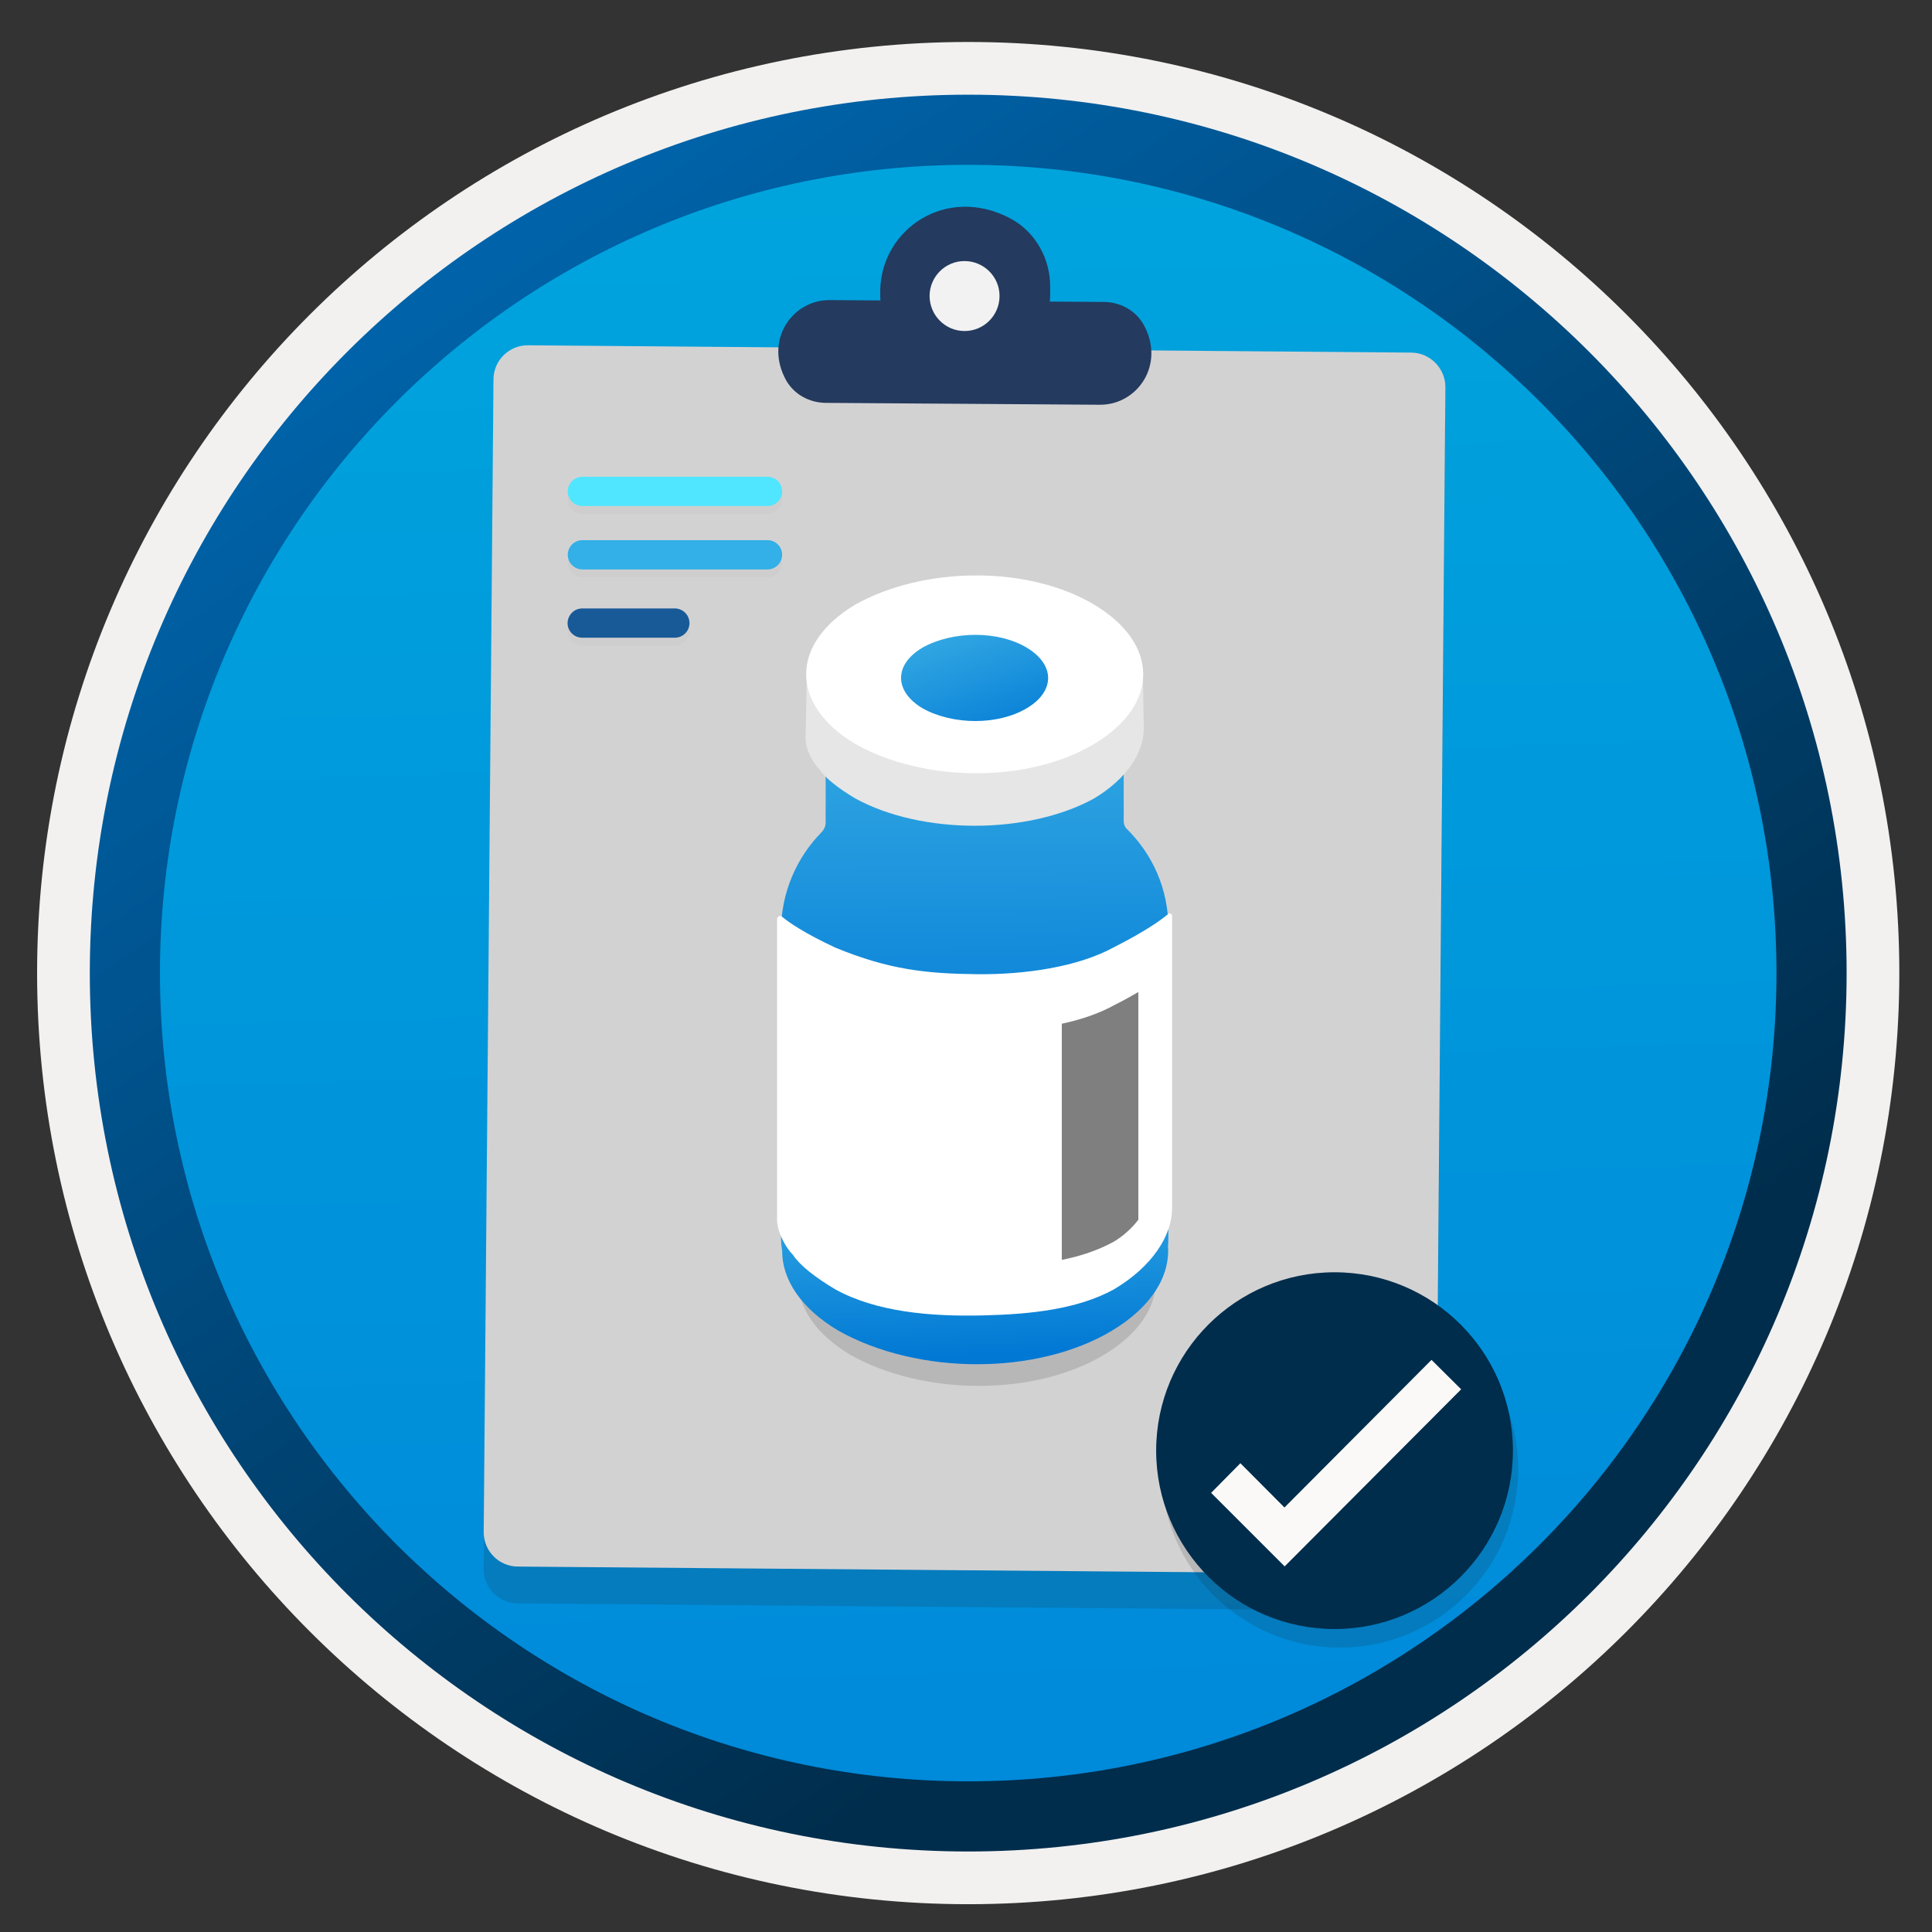 <svg width="103" height="103" viewBox="0 0 103 103" fill="none" xmlns="http://www.w3.org/2000/svg">
<rect x="0" y="0" width="103" height="103" fill="#333333" stroke="none"/>
<path d="M51.618 98.688C25.768 98.688 4.808 77.738 4.808 51.878C4.808 26.018 25.768 5.068 51.618 5.068C77.468 5.068 98.428 26.028 98.428 51.878C98.428 77.728 77.468 98.688 51.618 98.688Z" fill="url(#paint0_linear)"/>
<path fill-rule="evenodd" clip-rule="evenodd" d="M97.518 51.878C97.518 77.228 76.968 97.778 51.618 97.778C26.268 97.778 5.718 77.228 5.718 51.878C5.718 26.528 26.268 5.978 51.618 5.978C76.968 5.978 97.518 26.528 97.518 51.878ZM51.618 2.238C79.038 2.238 101.258 24.458 101.258 51.878C101.258 79.298 79.028 101.518 51.618 101.518C24.198 101.518 1.978 79.288 1.978 51.878C1.978 24.458 24.198 2.238 51.618 2.238Z" fill="#F2F1F0"/>
<path fill-rule="evenodd" clip-rule="evenodd" d="M94.708 51.878C94.708 75.678 75.418 94.968 51.618 94.968C27.818 94.968 8.528 75.678 8.528 51.878C8.528 28.078 27.818 8.788 51.618 8.788C75.418 8.788 94.708 28.078 94.708 51.878ZM51.618 5.048C77.478 5.048 98.448 26.018 98.448 51.878C98.448 77.738 77.478 98.708 51.618 98.708C25.758 98.708 4.788 77.738 4.788 51.878C4.788 26.018 25.748 5.048 51.618 5.048Z" fill="url(#paint1_linear)"/>
<path opacity="0.15" d="M75.228 20.748L28.148 20.358C27.128 20.348 26.298 21.168 26.298 22.188L25.788 83.628C25.778 84.648 26.598 85.478 27.618 85.478L74.698 85.868C75.718 85.878 76.548 85.058 76.548 84.038L77.058 22.598C77.048 21.588 76.228 20.758 75.228 20.748Z" fill="#1F1D20"/>
<path d="M75.238 18.798L28.158 18.408C27.138 18.398 26.308 19.218 26.308 20.238L25.788 81.668C25.778 82.688 26.598 83.518 27.618 83.518L74.698 83.908C75.718 83.918 76.548 83.098 76.548 82.078L77.058 20.638C77.058 19.638 76.248 18.808 75.238 18.798Z" fill="#D3D2D3"/>
<path fill-rule="evenodd" clip-rule="evenodd" d="M53.888 11.658C55.218 12.378 55.998 13.808 55.988 15.308V15.678C55.988 15.818 55.978 15.938 55.968 16.078L58.858 16.098C59.718 16.108 60.528 16.538 60.958 17.288C62.158 19.428 60.638 21.598 58.628 21.578L44.018 21.478C43.158 21.468 42.348 21.038 41.918 20.288C40.718 18.148 42.238 15.978 44.248 15.998L46.938 16.018C46.928 15.888 46.928 15.758 46.928 15.618V15.498C46.968 12.228 50.448 9.818 53.888 11.658Z" fill="#243A5E"/>
<path d="M51.408 17.648C52.438 17.658 53.278 16.828 53.288 15.798C53.298 14.768 52.468 13.928 51.438 13.918C50.408 13.908 49.568 14.738 49.558 15.768C49.558 16.798 50.378 17.638 51.408 17.648Z" fill="#F2F2F2"/>
<path opacity="0.15" d="M58.858 64.348C62.548 66.558 62.548 70.008 58.858 72.228C55.168 74.438 49.258 74.438 45.328 72.228C41.638 70.018 41.638 66.568 45.328 64.348C49.268 62.138 55.168 62.138 58.858 64.348Z" fill="#1F1D20"/>
<path d="M59.908 43.768V38.878H44.018V43.848C44.018 44.038 43.938 44.218 43.808 44.358C42.468 45.718 41.638 47.588 41.638 49.648V53.178L52.758 61.468L62.288 53.178V49.448C62.288 47.408 61.448 45.558 60.108 44.228C59.978 44.118 59.908 43.948 59.908 43.768Z" fill="url(#paint2_linear)"/>
<path d="M62.288 55.218H41.638V65.958C41.638 66.198 41.658 66.438 41.698 66.668C41.688 68.198 42.678 69.738 44.688 70.938C48.938 73.328 55.308 73.328 59.288 70.938C61.398 69.668 62.388 68.028 62.268 66.408C62.288 66.258 62.288 66.108 62.288 65.958V55.218V55.218Z" fill="url(#paint3_linear)"/>
<path d="M62.278 48.728C62.358 48.658 62.488 48.718 62.488 48.828V64.408C62.488 65.848 61.458 67.508 59.388 68.738C57.438 69.808 54.938 70.068 52.408 70.128C49.578 70.198 46.708 69.938 44.528 68.738C43.498 68.118 42.668 67.498 42.258 66.878C41.848 66.468 41.428 65.638 41.428 65.018V48.998C41.428 48.858 41.588 48.788 41.688 48.868C42.058 49.178 42.878 49.748 44.528 50.518C47.408 51.708 49.418 51.908 52.128 51.938C54.608 51.958 57.458 51.568 59.428 50.478C61.048 49.658 61.918 49.038 62.278 48.728Z" fill="white"/>
<path opacity="0.5" d="M59.418 53.578C58.608 54.028 57.638 54.358 56.608 54.578V67.168C57.608 66.968 58.538 66.658 59.378 66.198C59.878 65.898 60.328 65.498 60.688 65.028V52.888C60.328 53.098 59.918 53.328 59.418 53.578Z" fill="black"/>
<path d="M60.928 35.768L60.978 38.858C60.978 40.098 60.098 41.508 58.328 42.568C54.798 44.508 49.138 44.508 45.598 42.568C44.718 42.038 44.008 41.508 43.658 40.978C43.308 40.628 42.948 39.918 42.948 39.388L43.018 35.718C43.018 35.718 43.828 36.138 45.598 37.198C45.218 36.988 57.898 33.768 57.518 33.978C59.288 32.908 60.928 37.008 60.928 35.768Z" fill="#E6E6E6"/>
<path d="M58.338 32.238C61.818 34.328 61.818 37.568 58.338 39.658C54.858 41.748 49.298 41.748 45.588 39.658C42.108 37.568 42.108 34.328 45.588 32.238C49.298 30.158 54.858 30.158 58.338 32.238Z" fill="white"/>
<path d="M54.738 34.528C56.258 35.438 56.258 36.858 54.738 37.758C53.218 38.668 50.798 38.668 49.178 37.758C47.658 36.848 47.658 35.428 49.178 34.528C50.798 33.618 53.228 33.618 54.738 34.528Z" fill="url(#paint4_linear)"/>
<g opacity="0.15">
<path opacity="0.15" d="M40.928 25.838H31.048C30.618 25.838 30.268 26.188 30.268 26.618C30.268 27.048 30.618 27.398 31.048 27.398H40.918C41.348 27.398 41.698 27.048 41.698 26.618C41.698 26.188 41.348 25.838 40.928 25.838Z" fill="#1F1D20"/>
<path opacity="0.15" d="M40.928 29.218H31.048C30.618 29.218 30.268 29.568 30.268 29.998C30.268 30.428 30.618 30.778 31.048 30.778H40.918C41.348 30.778 41.698 30.428 41.698 29.998C41.698 29.568 41.348 29.218 40.928 29.218Z" fill="#1F1D20"/>
<path opacity="0.15" fill-rule="evenodd" clip-rule="evenodd" d="M31.038 32.858H35.978C36.408 32.858 36.758 33.208 36.758 33.638C36.758 34.068 36.408 34.418 35.978 34.418H31.038C30.608 34.418 30.258 34.068 30.258 33.638C30.268 33.218 30.608 32.858 31.038 32.858Z" fill="#1F1D20"/>
</g>
<path opacity="0.15" d="M71.428 87.838C76.678 87.838 80.938 83.578 80.938 78.328C80.938 73.078 76.678 68.818 71.428 68.818C66.178 68.818 61.918 73.078 61.918 78.328C61.918 83.578 66.178 87.838 71.428 87.838Z" fill="#1F1D20"/>
<path d="M71.148 86.848C76.398 86.848 80.658 82.588 80.658 77.338C80.658 72.088 76.398 67.828 71.148 67.828C65.898 67.828 61.638 72.088 61.638 77.338C61.638 82.588 65.898 86.848 71.148 86.848Z" fill="#002D4C"/>
<path d="M76.318 72.498L68.478 80.368L66.128 78.008L64.568 79.588L68.488 83.508L77.898 74.068L76.318 72.498Z" fill="#FAF9F8"/>
<path d="M40.928 25.418H31.048C30.618 25.418 30.268 25.768 30.268 26.198C30.268 26.628 30.618 26.978 31.048 26.978H40.918C41.348 26.978 41.698 26.628 41.698 26.198C41.698 25.758 41.348 25.418 40.928 25.418Z" fill="#50E6FF"/>
<path d="M40.928 28.798H31.048C30.618 28.798 30.268 29.148 30.268 29.578C30.268 30.008 30.618 30.358 31.048 30.358H40.918C41.348 30.358 41.698 30.008 41.698 29.578C41.698 29.148 41.348 28.798 40.928 28.798Z" fill="#32B0E7"/>
<path fill-rule="evenodd" clip-rule="evenodd" d="M31.038 32.438H35.978C36.408 32.438 36.758 32.788 36.758 33.218C36.758 33.648 36.408 33.998 35.978 33.998H31.038C30.608 33.998 30.258 33.648 30.258 33.218C30.268 32.788 30.608 32.438 31.038 32.438Z" fill="#185A97"/>
<defs>
<linearGradient id="paint0_linear" x1="49.848" y1="-12.912" x2="53.83" y2="132.858" gradientUnits="userSpaceOnUse">
<stop stop-color="#00ABDE"/>
<stop offset="1" stop-color="#007ED8"/>
</linearGradient>
<linearGradient id="paint1_linear" x1="3.05" y1="-19.747" x2="98.577" y2="121.135" gradientUnits="userSpaceOnUse">
<stop stop-color="#007ED8"/>
<stop offset="0.707" stop-color="#002D4C"/>
</linearGradient>
<linearGradient id="paint2_linear" x1="51.776" y1="27.662" x2="52.2" y2="81.518" gradientUnits="userSpaceOnUse">
<stop stop-color="#4DC2EB"/>
<stop offset="0.585" stop-color="#0078D4"/>
</linearGradient>
<linearGradient id="paint3_linear" x1="51.864" y1="58.224" x2="52.856" y2="82.46" gradientUnits="userSpaceOnUse">
<stop stop-color="#4DC2EB"/>
<stop offset="0.585" stop-color="#0078D4"/>
</linearGradient>
<linearGradient id="paint4_linear" x1="49.647" y1="29.721" x2="56.208" y2="47.919" gradientUnits="userSpaceOnUse">
<stop stop-color="#4DC2EB"/>
<stop offset="0.585" stop-color="#0078D4"/>
</linearGradient>
</defs>
</svg>
